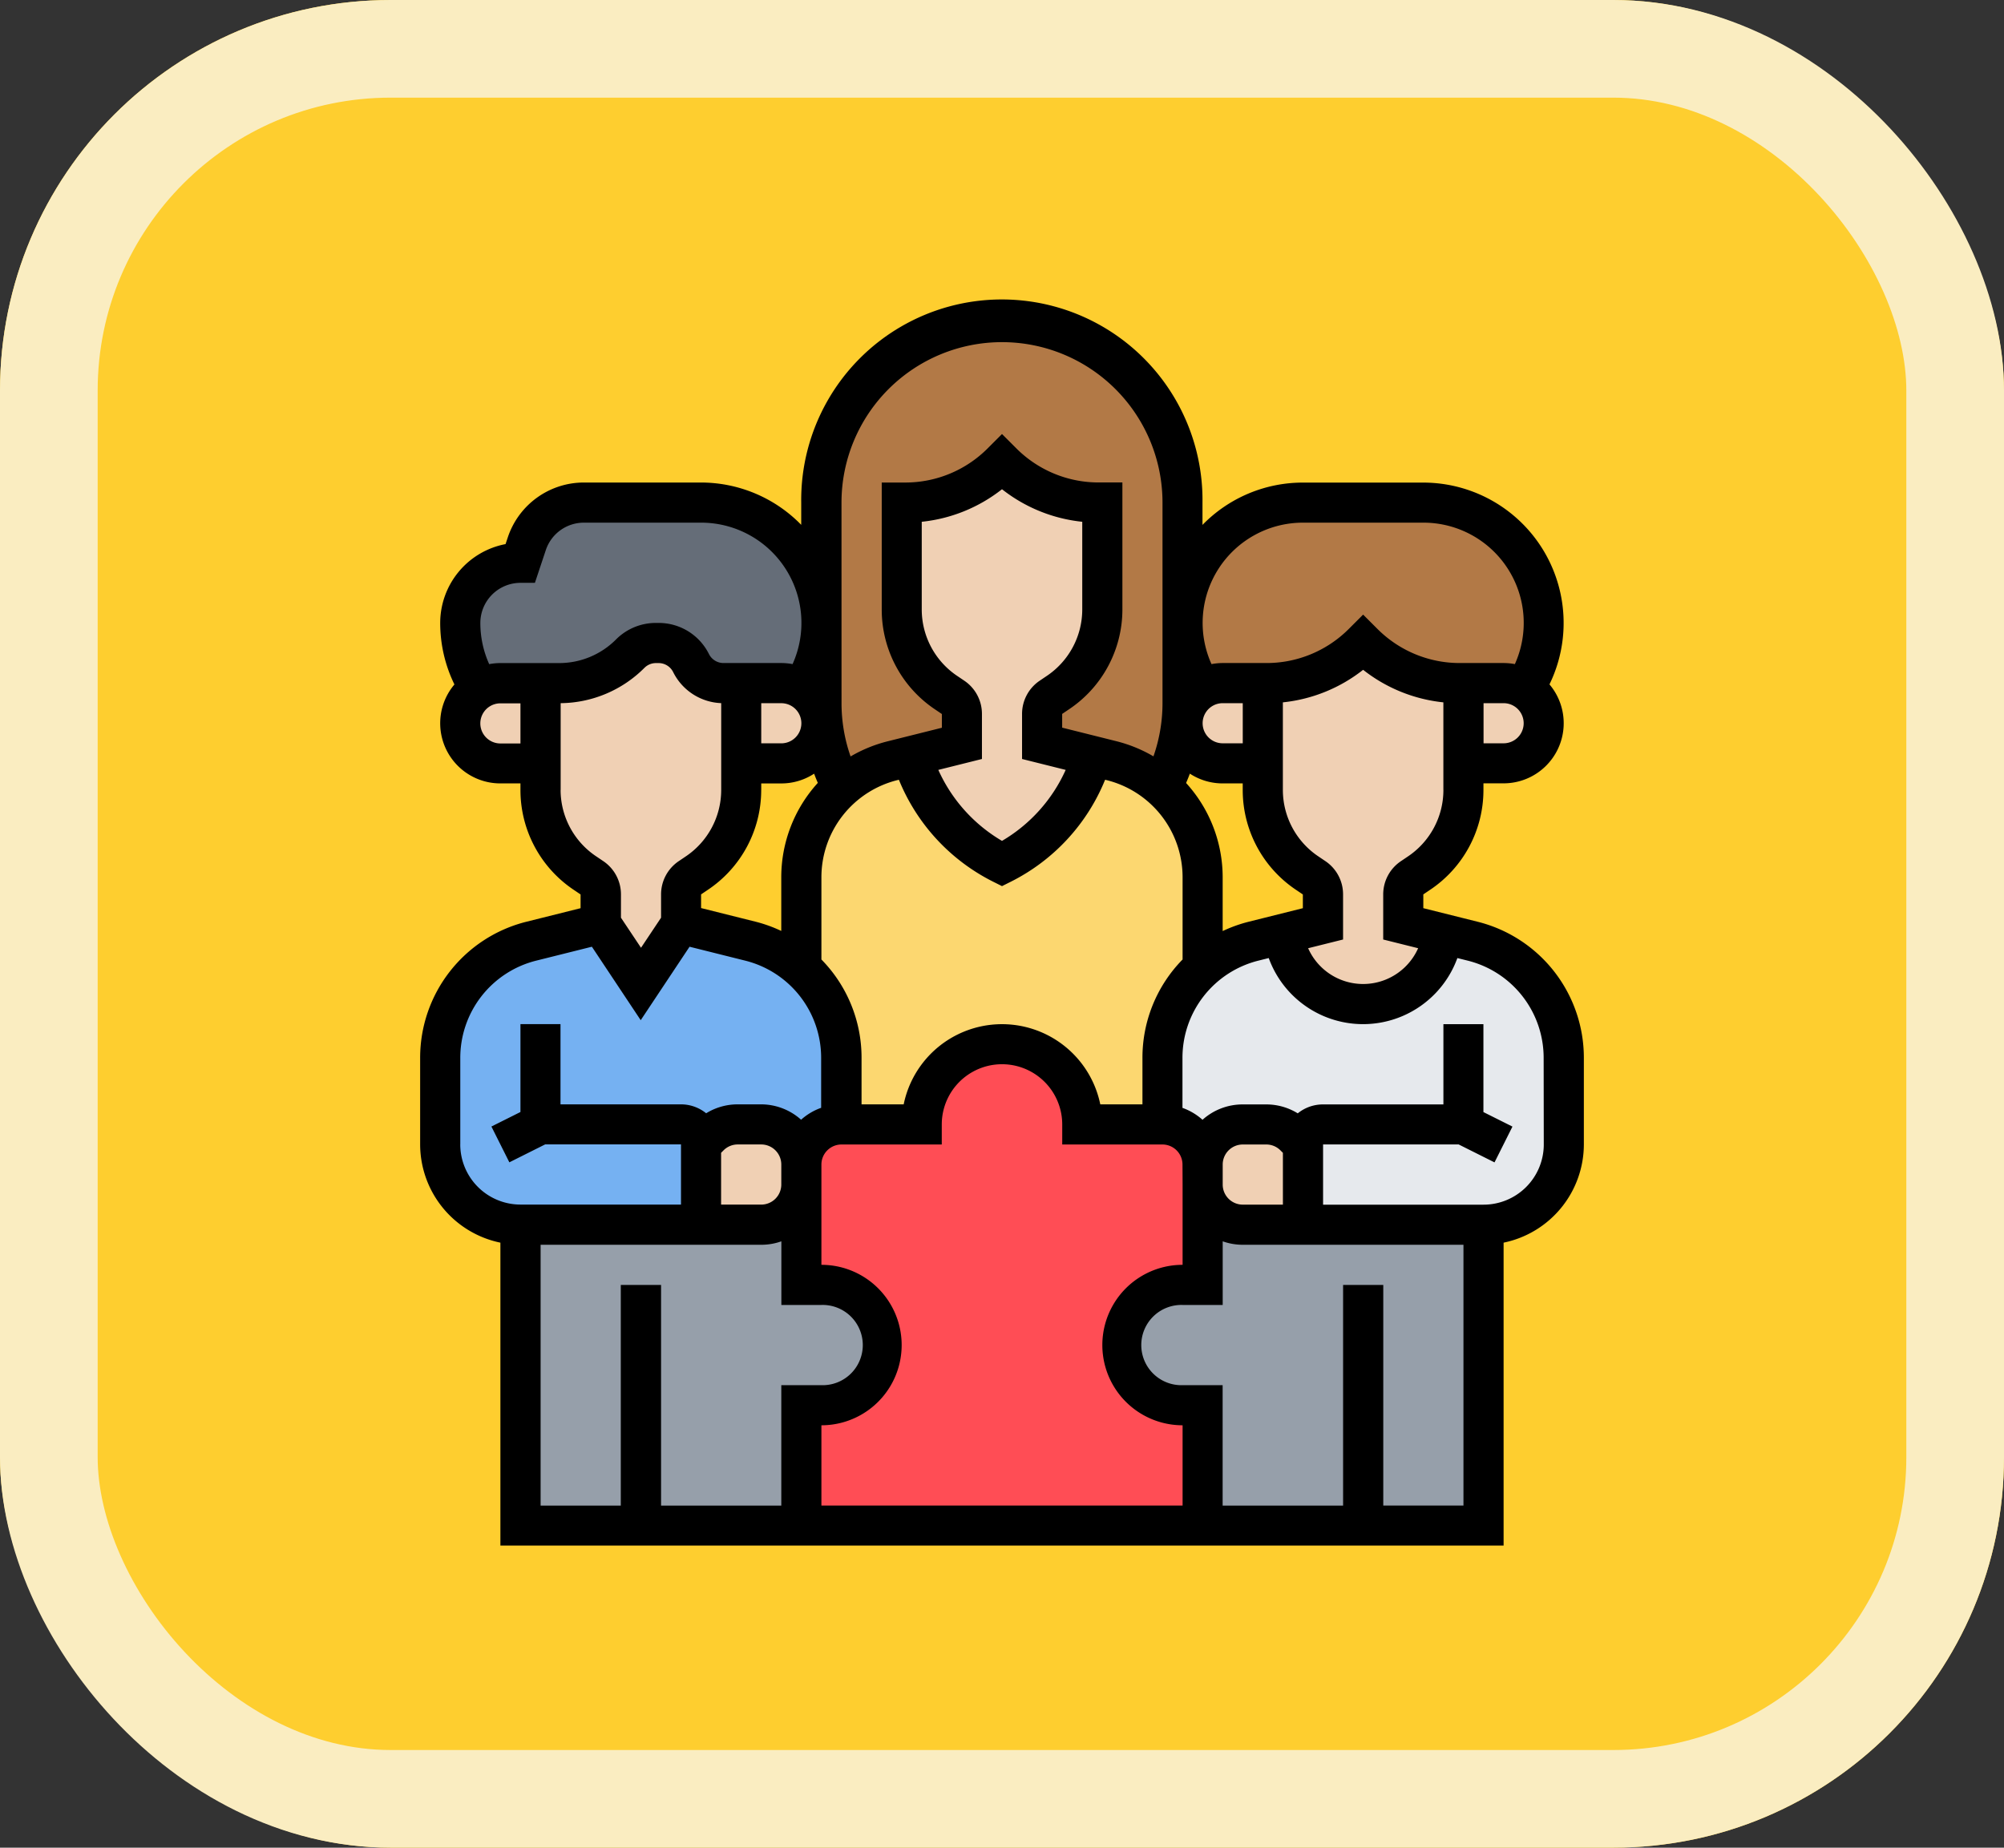<svg xmlns="http://www.w3.org/2000/svg" width="61.554" height="56.767" viewBox="0 0 61.554 56.767">
  <rect x="0" y="0" width="61.554" height="56.767" fill="#333333" stroke="none"/>
  <g id="_34" data-name="34" transform="translate(-334.621 -1399.423)">
    <g id="Rectángulo_401341" data-name="Rectángulo 401341" transform="translate(334.621 1399.423)" fill="#fece2f" stroke="#faedc1" stroke-width="3">
      <rect width="61.554" height="56.767" rx="12" stroke="none"/>
      <rect x="1.5" y="1.5" width="58.554" height="53.767" rx="10.5" fill="none"/>
    </g>
    <g id="team-building_5863199" transform="translate(347.526 1408.702)">
      <g id="Grupo_1101181" data-name="Grupo 1101181" transform="translate(0.616 0.616)">
        <g id="Grupo_1101163" data-name="Grupo 1101163" transform="translate(0.616 5.546)">
          <path id="Trazado_874777" data-name="Trazado 874777" d="M27.093,83.7a3.7,3.7,0,0,1-.6,2.022,1.228,1.228,0,0,0-.631-.173H24.084a1.115,1.115,0,0,1-1-.616,1.113,1.113,0,0,0-1-.616h-.082a1.114,1.114,0,0,0-.788.327,3.094,3.094,0,0,1-2.187.906h-1.8a1.229,1.229,0,0,0-.631.173A3.7,3.7,0,0,1,16,83.7a1.849,1.849,0,0,1,1.849-1.849l.195-.585A1.849,1.849,0,0,1,19.8,80h3.6a3.7,3.7,0,0,1,3.7,3.7Z" transform="translate(-16 -80)" fill="#656d78"/>
        </g>
        <g id="Grupo_1101164" data-name="Grupo 1101164" transform="translate(22.802 5.546)">
          <path id="Trazado_874778" data-name="Trazado 874778" d="M315.093,83.7a3.7,3.7,0,0,1-.6,2.022,1.228,1.228,0,0,0-.631-.173h-1.338a4.209,4.209,0,0,1-2.976-1.233,4.209,4.209,0,0,1-2.976,1.233h-1.338a1.228,1.228,0,0,0-.631.173A3.7,3.7,0,0,1,307.7,80h3.7a3.7,3.7,0,0,1,3.7,3.7Z" transform="translate(-304 -80)" fill="#b27946"/>
        </g>
        <g id="Grupo_1101165" data-name="Grupo 1101165" transform="translate(20.953 26.5)">
          <path id="Trazado_874779" data-name="Trazado 874779" d="M287.4,362.477h-4.93v-3.7h-.616a1.849,1.849,0,0,1,0-3.7h.616V352a1.232,1.232,0,0,0,1.233,1.233h7.4v9.244Z" transform="translate(-280 -352)" fill="#969faa"/>
        </g>
        <g id="Grupo_1101166" data-name="Grupo 1101166" transform="translate(22.186 18.792)">
          <path id="Trazado_874780" data-name="Trazado 874780" d="M300.314,258.415l-.255-.255a1.233,1.233,0,0,0-.872-.361h-.722a1.233,1.233,0,0,1-2.465,0v-2.043a3.7,3.7,0,0,1,2.8-3.587l.915-.229v0a2.465,2.465,0,0,0,4.892,0v0l.915.229a3.7,3.7,0,0,1,2.8,3.587v2.659a2.465,2.465,0,0,1-2.465,2.465h-5.546Z" transform="translate(-296 -251.94)" fill="#e6e9ed"/>
        </g>
        <g id="Grupo_1101167" data-name="Grupo 1101167" transform="translate(11.093 13.327)">
          <path id="Trazado_874781" data-name="Trazado 874781" d="M164.325,184.735v2.79a3.694,3.694,0,0,0-1.233,2.756v2.043h-2.465a2.465,2.465,0,1,0-4.93,0h-2.465v-2.043A3.694,3.694,0,0,0,152,187.525v-2.79a3.7,3.7,0,0,1,2.8-3.587l.59-.147a5.412,5.412,0,0,0,2.772,3.312A5.415,5.415,0,0,0,160.934,181l.59.147a3.7,3.7,0,0,1,2.8,3.587Z" transform="translate(-152 -181)" fill="#fcd770"/>
        </g>
        <g id="Grupo_1101168" data-name="Grupo 1101168" transform="translate(11.709)">
          <path id="Trazado_874782" data-name="Trazado 874782" d="M168.318,21.327l-1.539-.385v-.9a.616.616,0,0,1,.274-.512l.2-.136a3.079,3.079,0,0,0,1.372-2.564V13.546h-.106a4.209,4.209,0,0,1-2.976-1.233,4.209,4.209,0,0,1-2.976,1.233h-.106v3.281a3.079,3.079,0,0,0,1.372,2.564l.2.136a.616.616,0,0,1,.274.512v.9l-1.539.385-.59.147a3.684,3.684,0,0,0-1.55.815,5.508,5.508,0,0,1-.613-2.092q-.022-.242-.022-.488V13.546a5.546,5.546,0,1,1,11.093,0v6.163q0,.246-.022.488a5.508,5.508,0,0,1-.613,2.092,3.684,3.684,0,0,0-1.55-.815Z" transform="translate(-160 -8)" fill="#b27946"/>
        </g>
        <g id="Grupo_1101169" data-name="Grupo 1101169" transform="translate(2.465 26.5)">
          <path id="Trazado_874783" data-name="Trazado 874783" d="M43.7,362.477H40v-9.244h7.4A1.232,1.232,0,0,0,48.628,352v3.081h.616a1.849,1.849,0,0,1,0,3.7h-.616v3.7Z" transform="translate(-40 -352)" fill="#969faa"/>
        </g>
        <g id="Grupo_1101170" data-name="Grupo 1101170" transform="translate(0 18.488)">
          <path id="Trazado_874784" data-name="Trazado 874784" d="M16.012,254.779v2.465H10.465A2.465,2.465,0,0,1,8,254.779V252.12a3.7,3.7,0,0,1,2.8-3.587L12.93,248l1.233,1.849L15.4,248l2.129.532a3.7,3.7,0,0,1,2.8,3.587v2.043a1.232,1.232,0,0,0-1.233,1.233,1.232,1.232,0,0,0-1.233-1.233h-.722a1.233,1.233,0,0,0-.872.361Z" transform="translate(-8 -248)" fill="#75b1f2"/>
        </g>
        <g id="Grupo_1101171" data-name="Grupo 1101171" transform="translate(11.093 22.186)">
          <path id="Trazado_874785" data-name="Trazado 874785" d="M164.325,307.093v3.7H152v-3.7h.616a1.849,1.849,0,1,0,0-3.7H152v-3.7a1.232,1.232,0,0,1,1.233-1.233H155.7a2.465,2.465,0,1,1,4.93,0h2.465a1.232,1.232,0,0,1,1.233,1.233v3.7h-.616a1.849,1.849,0,0,0,0,3.7Z" transform="translate(-152 -296)" fill="#ff4d55"/>
        </g>
        <g id="Grupo_1101172" data-name="Grupo 1101172" transform="translate(8.012 24.651)">
          <path id="Trazado_874786" data-name="Trazado 874786" d="M115.081,329.233v.616a1.232,1.232,0,0,1-1.233,1.233H112v-2.465l.255-.255a1.233,1.233,0,0,1,.872-.361h.722A1.232,1.232,0,0,1,115.081,329.233Z" transform="translate(-112 -328)" fill="#f0d0b4"/>
        </g>
        <g id="Grupo_1101173" data-name="Grupo 1101173" transform="translate(23.418 24.651)">
          <path id="Trazado_874787" data-name="Trazado 874787" d="M315.081,328.616v2.465h-1.849A1.232,1.232,0,0,1,312,329.849v-.616A1.232,1.232,0,0,1,313.233,328h.722a1.233,1.233,0,0,1,.872.361Z" transform="translate(-312 -328)" fill="#f0d0b4"/>
        </g>
        <g id="Grupo_1101174" data-name="Grupo 1101174" transform="translate(31.43 11.093)">
          <path id="Trazado_874788" data-name="Trazado 874788" d="M418.1,152.361a1.233,1.233,0,0,1-.872,2.1H416V152h1.233a1.228,1.228,0,0,1,.631.173A1.264,1.264,0,0,1,418.1,152.361Z" transform="translate(-416 -152)" fill="#f0d0b4"/>
        </g>
        <g id="Grupo_1101175" data-name="Grupo 1101175" transform="translate(25.267 9.86)">
          <path id="Trazado_874789" data-name="Trazado 874789" d="M342.163,137.233v3.281a3.079,3.079,0,0,1-1.372,2.564l-.2.136a.616.616,0,0,0-.274.512v.9l1.214.3v0a2.465,2.465,0,0,1-4.892,0v0l1.214-.3v-.9a.616.616,0,0,0-.274-.512l-.2-.136A3.079,3.079,0,0,1,336,140.513v-3.281h.106A4.209,4.209,0,0,0,339.081,136a4.209,4.209,0,0,0,2.976,1.233Z" transform="translate(-336 -136)" fill="#f0d0b4"/>
        </g>
        <g id="Grupo_1101176" data-name="Grupo 1101176" transform="translate(22.802 11.093)">
          <path id="Trazado_874790" data-name="Trazado 874790" d="M306.465,152v2.465h-1.233A1.231,1.231,0,0,1,304,153.233c0-.042,0-.085.006-.126A1.232,1.232,0,0,1,305.233,152Z" transform="translate(-304 -152)" fill="#f0d0b4"/>
        </g>
        <g id="Grupo_1101177" data-name="Grupo 1101177" transform="translate(14.174 4.314)">
          <path id="Trazado_874791" data-name="Trazado 874791" d="M198.163,65.233v3.281a3.079,3.079,0,0,1-1.372,2.564l-.2.136a.616.616,0,0,0-.274.512v.9l1.539.385a5.415,5.415,0,0,1-2.772,3.312,5.412,5.412,0,0,1-2.772-3.312l1.539-.385v-.9a.616.616,0,0,0-.274-.512l-.2-.136A3.079,3.079,0,0,1,192,68.513V65.233h.106A4.209,4.209,0,0,0,195.081,64a4.209,4.209,0,0,0,2.976,1.233Z" transform="translate(-192 -64)" fill="#f0d0b4"/>
        </g>
        <g id="Grupo_1101178" data-name="Grupo 1101178" transform="translate(9.244 11.093)">
          <path id="Trazado_874792" data-name="Trazado 874792" d="M130.459,153.106c0,.042.006.084.006.126a1.231,1.231,0,0,1-1.233,1.233H128V152h1.233a1.232,1.232,0,0,1,1.226,1.106Z" transform="translate(-128 -152)" fill="#f0d0b4"/>
        </g>
        <g id="Grupo_1101179" data-name="Grupo 1101179" transform="translate(3.081 9.86)">
          <path id="Trazado_874793" data-name="Trazado 874793" d="M54.163,139.7v.816a3.079,3.079,0,0,1-1.372,2.564l-.2.136a.616.616,0,0,0-.274.512v.9l-1.233,1.849-1.233-1.849v-.9a.616.616,0,0,0-.274-.512l-.2-.136A3.079,3.079,0,0,1,48,140.513v-3.281h.568a3.094,3.094,0,0,0,2.187-.906,1.114,1.114,0,0,1,.788-.327h.082a1.113,1.113,0,0,1,1,.616,1.115,1.115,0,0,0,1,.616h.544Z" transform="translate(-48 -136)" fill="#f0d0b4"/>
        </g>
        <g id="Grupo_1101180" data-name="Grupo 1101180" transform="translate(0.616 11.093)">
          <path id="Trazado_874794" data-name="Trazado 874794" d="M18.465,152v2.465H17.233a1.233,1.233,0,0,1-.872-2.1,1.264,1.264,0,0,1,.241-.187,1.228,1.228,0,0,1,.631-.173Z" transform="translate(-16 -152)" fill="#f0d0b4"/>
        </g>
      </g>
      <path id="Trazado_874795" data-name="Trazado 874795" d="M32.476,19.039l-1.663-.416V18.2l.2-.135a3.69,3.69,0,0,0,1.647-3.077v-.2h.616a1.847,1.847,0,0,0,1.412-3.04,4.313,4.313,0,0,0-3.877-6.2h-3.7a4.3,4.3,0,0,0-3.081,1.3V6.163a6.163,6.163,0,1,0-12.325,0v.683a4.3,4.3,0,0,0-3.081-1.3H5.03A2.462,2.462,0,0,0,2.692,7.232l-.069.206A2.469,2.469,0,0,0,.616,9.86a4.3,4.3,0,0,0,.437,1.89,1.847,1.847,0,0,0,1.412,3.04h.616v.2a3.69,3.69,0,0,0,1.647,3.077l.2.135v.422l-1.663.416A4.308,4.308,0,0,0,0,23.224v2.659A3.087,3.087,0,0,0,2.465,28.9v9.306H33.279V28.9a3.087,3.087,0,0,0,2.465-3.019V23.224A4.308,4.308,0,0,0,32.476,19.039ZM31.43,14.99a2.46,2.46,0,0,1-1.1,2.051l-.2.135a1.23,1.23,0,0,0-.549,1.026v1.384l1.073.268a1.848,1.848,0,0,1-3.379,0l1.073-.268V18.2a1.23,1.23,0,0,0-.549-1.026l-.2-.135a2.46,2.46,0,0,1-1.1-2.051V12.3a4.777,4.777,0,0,0,2.465-1,4.776,4.776,0,0,0,2.465,1V14.99ZM26.5,27.732H25.267a.617.617,0,0,1-.616-.616V26.5a.617.617,0,0,1,.616-.616h.722a.612.612,0,0,1,.436.181l.075.075Zm-3.081-.616v2.465a2.465,2.465,0,1,0,0,4.93v2.465H12.325V34.511a2.465,2.465,0,1,0,0-4.93V26.5a.617.617,0,0,1,.616-.616h3.081v-.616a1.849,1.849,0,0,1,3.7,0v.616H22.8a.617.617,0,0,1,.616.616ZM9.244,26.139l.075-.075a.612.612,0,0,1,.436-.181h.722a.617.617,0,0,1,.616.616v.616a.617.617,0,0,1-.616.616H9.244Zm1.233-13.813h.616a.616.616,0,1,1,0,1.233h-.616Zm0,2.665v-.2h.616a1.837,1.837,0,0,0,1.008-.3q.053.143.114.283a4.306,4.306,0,0,0-1.123,2.9v1.649a4.333,4.333,0,0,0-.8-.287l-1.663-.416V18.2l.2-.135a3.69,3.69,0,0,0,1.647-3.077Zm11.709,8.234v1.427H20.891a3.082,3.082,0,0,0-6.039,0H13.558V23.224A4.306,4.306,0,0,0,12.325,20.2V17.678a3.077,3.077,0,0,1,2.334-2.989l.046-.011a6.051,6.051,0,0,0,2.891,3.13l.276.138.276-.138a6.05,6.05,0,0,0,2.891-3.13l.046.011a3.077,3.077,0,0,1,2.334,2.989V20.2a4.305,4.305,0,0,0-1.233,3.021ZM16.707,11.63l-.2-.135a2.46,2.46,0,0,1-1.1-2.051V6.752a4.777,4.777,0,0,0,2.465-1,4.776,4.776,0,0,0,2.465,1V9.444a2.46,2.46,0,0,1-1.1,2.051l-.2.135a1.23,1.23,0,0,0-.549,1.026v1.384l1.34.335a4.816,4.816,0,0,1-1.956,2.181,4.817,4.817,0,0,1-1.956-2.181l1.34-.335V12.655A1.23,1.23,0,0,0,16.707,11.63Zm8.56,1.928h-.616a.616.616,0,1,1,0-1.233h.616Zm-1.739,1.215q.061-.14.114-.283a1.838,1.838,0,0,0,1.008.3h.616v.2a3.69,3.69,0,0,0,1.647,3.077l.2.135v.422l-1.663.416a4.338,4.338,0,0,0-.8.287V17.678a4.306,4.306,0,0,0-1.123-2.9Zm9.751-1.215h-.616V12.325h.616a.616.616,0,0,1,0,1.233ZM27.116,6.779h3.7a3.08,3.08,0,0,1,2.809,4.346,1.852,1.852,0,0,0-.344-.033H31.94a3.568,3.568,0,0,1-2.54-1.052l-.436-.436-.436.436a3.568,3.568,0,0,1-2.54,1.052H24.651a1.852,1.852,0,0,0-.344.033,3.08,3.08,0,0,1,2.809-4.346ZM12.942,6.163a4.93,4.93,0,1,1,9.86,0v6.163a4.957,4.957,0,0,1-.278,1.633,4.323,4.323,0,0,0-1.141-.466l-1.663-.416v-.422l.2-.135A3.69,3.69,0,0,0,21.57,9.444v-3.9h-.722a3.568,3.568,0,0,1-2.54-1.052l-.436-.436-.436.436A3.568,3.568,0,0,1,14.9,5.546h-.722v3.9a3.69,3.69,0,0,0,1.647,3.077l.2.135v.422l-1.663.416a4.325,4.325,0,0,0-1.141.466,4.959,4.959,0,0,1-.278-1.633Zm-10.477,7.4a.616.616,0,0,1,0-1.233h.616v1.233ZM3.7,11.093H2.465a1.852,1.852,0,0,0-.344.033A3.072,3.072,0,0,1,1.849,9.86,1.234,1.234,0,0,1,3.081,8.628h.444l.335-1.006A1.231,1.231,0,0,1,5.03,6.779h3.6a3.08,3.08,0,0,1,2.809,4.346,1.852,1.852,0,0,0-.344-.033H9.317a.5.5,0,0,1-.446-.276A1.722,1.722,0,0,0,7.323,9.86H7.241a1.72,1.72,0,0,0-1.224.507,2.461,2.461,0,0,1-1.752.726Zm.616,3.9V12.325a3.684,3.684,0,0,0,2.574-1.086.5.5,0,0,1,.353-.146h.082a.5.5,0,0,1,.446.276,1.721,1.721,0,0,0,1.476.955V14.99a2.46,2.46,0,0,1-1.1,2.051l-.2.135A1.231,1.231,0,0,0,7.4,18.2v.716l-.616.924-.616-.924V18.2a1.23,1.23,0,0,0-.549-1.026l-.2-.135A2.46,2.46,0,0,1,4.314,14.99ZM1.233,25.883V23.224a3.077,3.077,0,0,1,2.334-2.989l1.708-.427,1.5,2.257,1.5-2.257,1.708.427a3.077,3.077,0,0,1,2.334,2.989v1.533a1.85,1.85,0,0,0-.616.366,1.841,1.841,0,0,0-1.233-.472H9.755a1.836,1.836,0,0,0-.97.274,1.225,1.225,0,0,0-.774-.274h-3.7V22.186H3.081v2.7l-.892.446.551,1.1,1.1-.551H8.012v1.849H3.081a1.851,1.851,0,0,1-1.849-1.849ZM3.7,28.965h6.779a1.84,1.84,0,0,0,.616-.106v1.955h1.233a1.233,1.233,0,1,1,0,2.465H11.093v3.7H7.4V30.2H6.163v6.779H3.7Zm25.883,8.012V30.2H28.349v6.779h-3.7v-3.7H23.418a1.233,1.233,0,1,1,0-2.465h1.233V28.859a1.84,1.84,0,0,0,.616.106h6.779v8.012Zm4.93-11.093a1.851,1.851,0,0,1-1.849,1.849h-4.93V25.883H31.9l1.1.551.551-1.1-.892-.446v-2.7H31.43v2.465h-3.7a1.226,1.226,0,0,0-.774.274,1.837,1.837,0,0,0-.97-.274h-.722a1.841,1.841,0,0,0-1.233.472,1.85,1.85,0,0,0-.616-.366V23.224a3.077,3.077,0,0,1,2.334-2.989l.316-.079a3.082,3.082,0,0,0,5.794,0l.316.079a3.077,3.077,0,0,1,2.334,2.989Z"/>
    </g>
  </g>
</svg>
